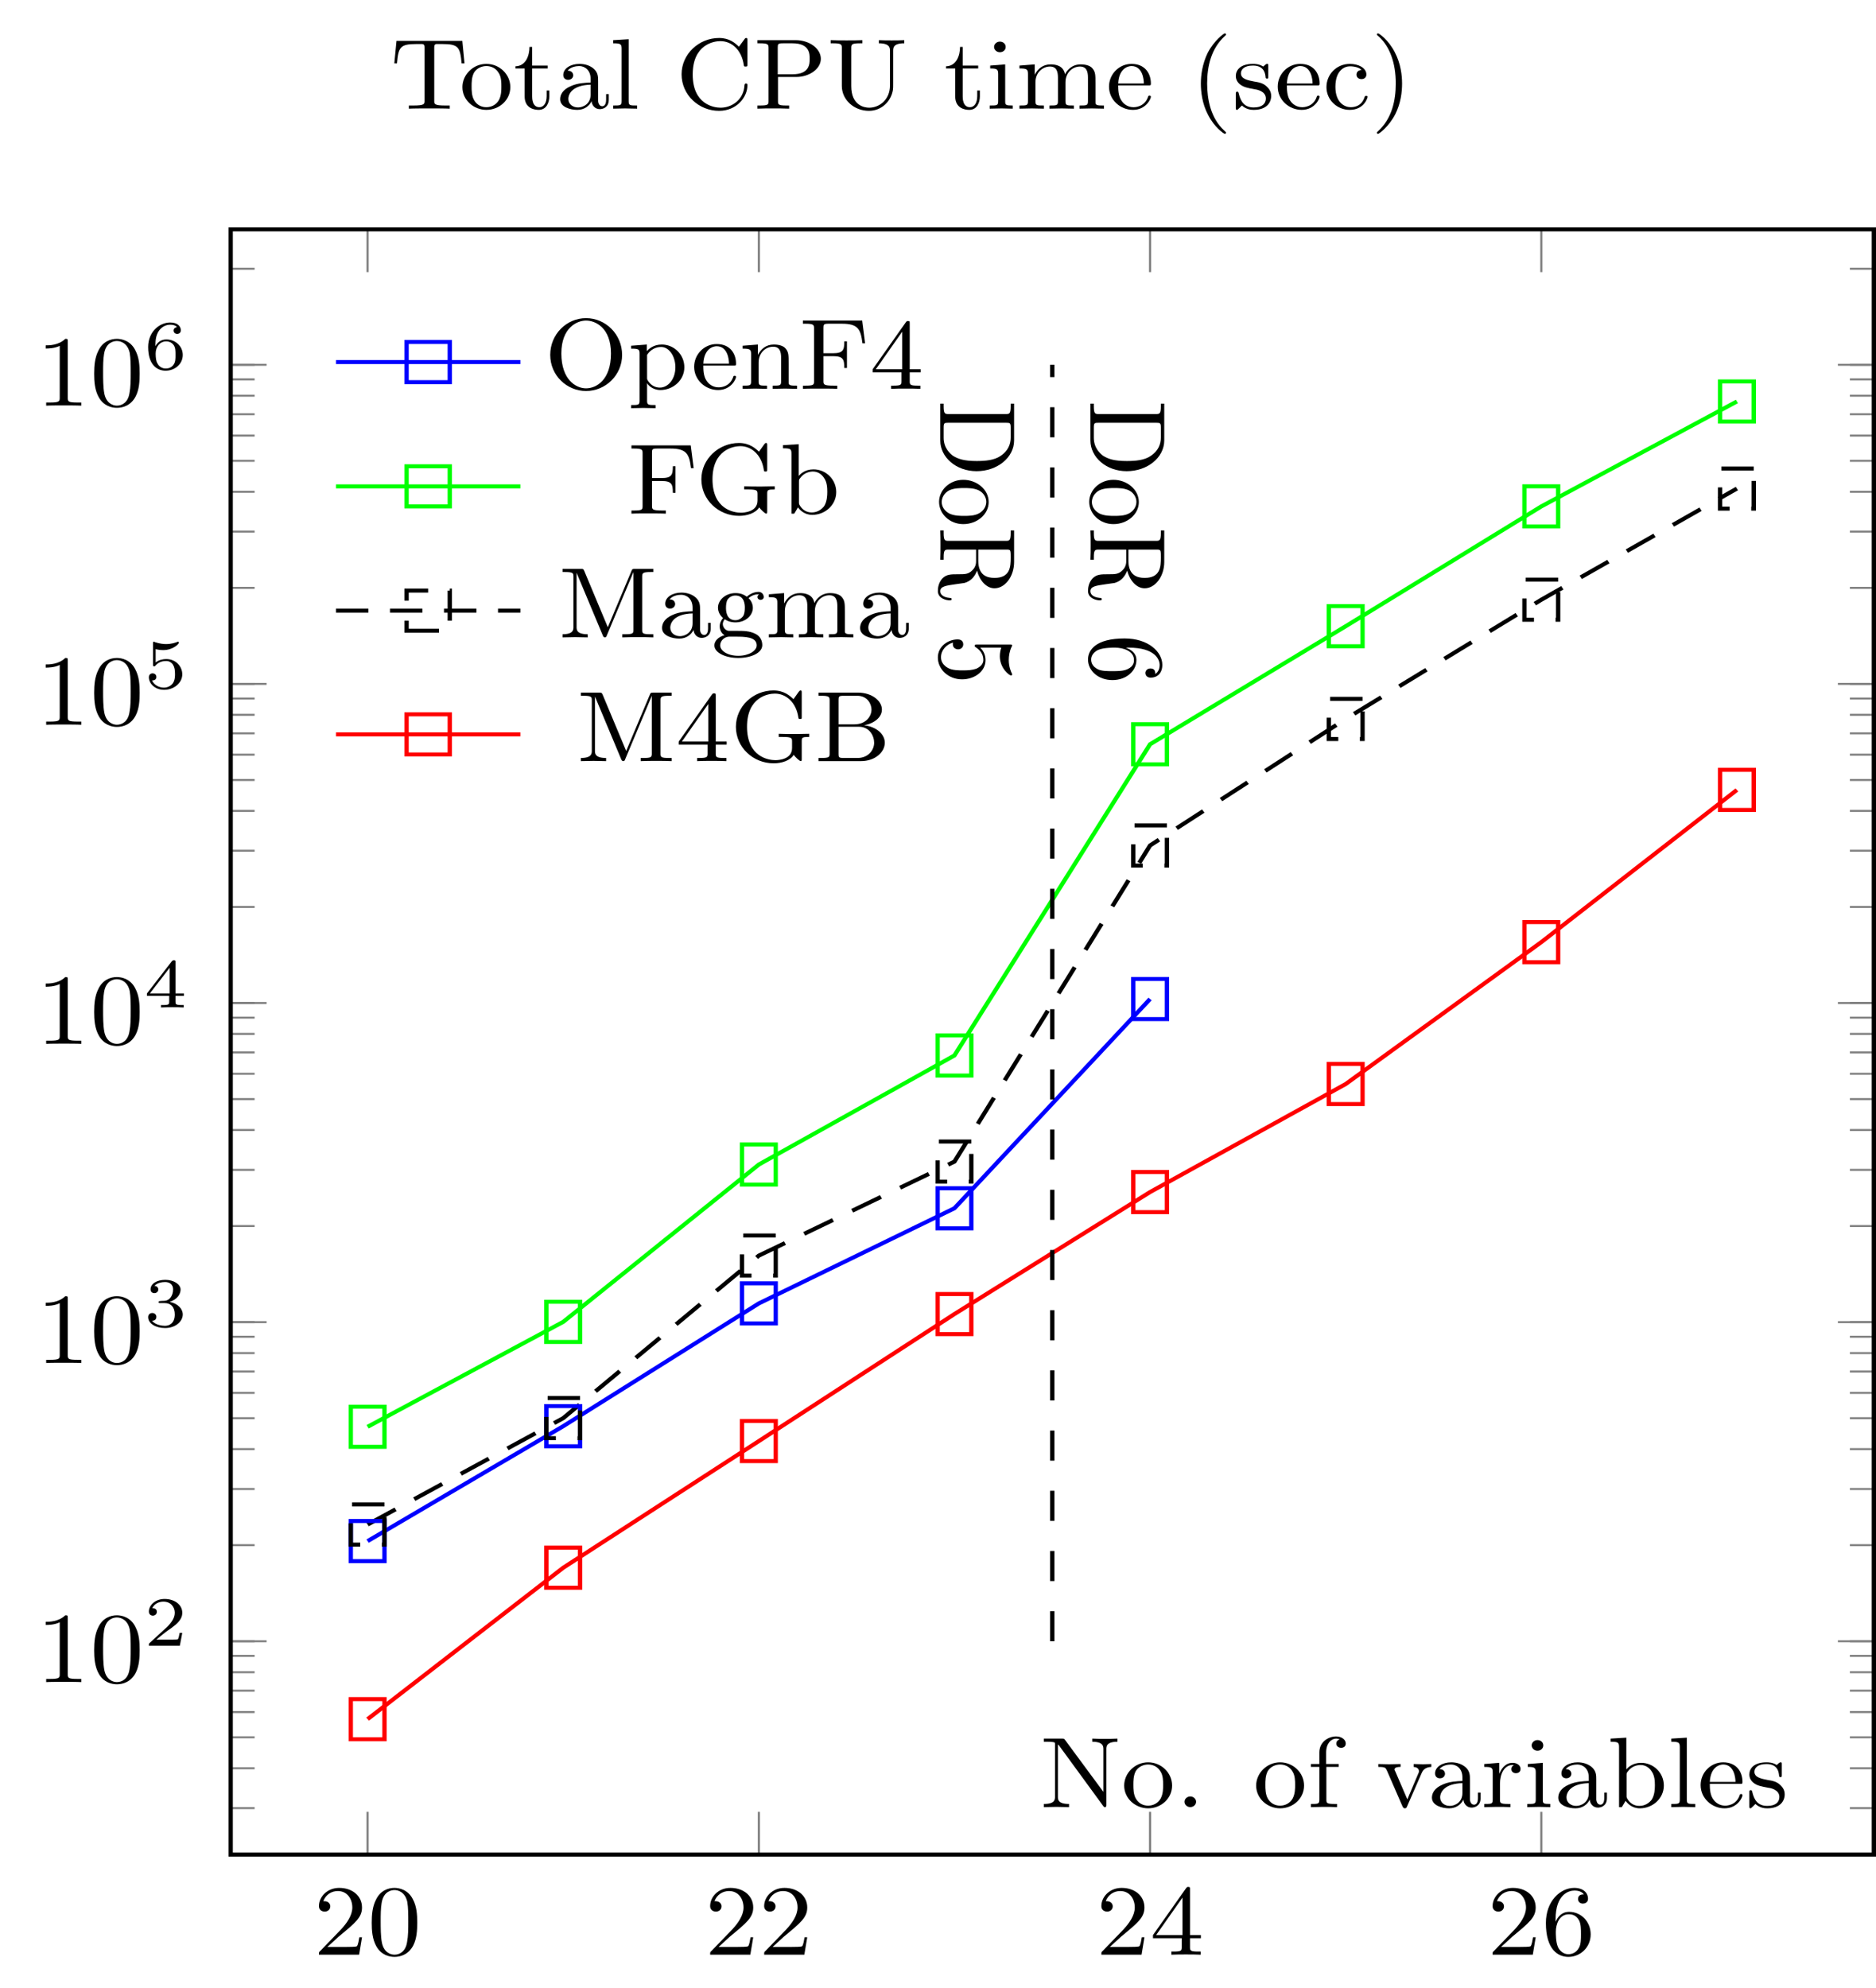 <?xml version="1.0" encoding="UTF-8"?>
<svg xmlns="http://www.w3.org/2000/svg" xmlns:xlink="http://www.w3.org/1999/xlink" width="121.105pt" height="128.332pt" viewBox="0 0 121.105 128.332" version="1.1">
<defs>
<g>
<symbol overflow="visible" id="glyph0-0">
<path style="stroke:none;" d=""/>
</symbol>
<symbol overflow="visible" id="glyph0-1">
<path style="stroke:none;" d="M 0.891 -0.5 L 1.625 -1.172 C 2.703 -2.062 3.125 -2.406 3.125 -3.047 C 3.125 -3.797 2.5 -4.312 1.656 -4.312 C 0.859 -4.312 0.344 -3.719 0.344 -3.141 C 0.344 -2.781 0.703 -2.781 0.719 -2.781 C 0.844 -2.781 1.078 -2.859 1.078 -3.125 C 1.078 -3.281 0.953 -3.453 0.703 -3.453 C 0.656 -3.453 0.641 -3.453 0.625 -3.453 C 0.781 -3.875 1.156 -4.109 1.562 -4.109 C 2.188 -4.109 2.5 -3.578 2.5 -3.047 C 2.5 -2.531 2.141 -2.031 1.766 -1.625 L 0.422 -0.234 C 0.344 -0.172 0.344 -0.156 0.344 0 L 2.938 0 L 3.125 -1.125 L 2.953 -1.125 C 2.922 -0.938 2.875 -0.641 2.797 -0.547 C 2.75 -0.5 2.297 -0.5 2.141 -0.5 Z M 0.891 -0.5 "/>
</symbol>
<symbol overflow="visible" id="glyph0-2">
<path style="stroke:none;" d="M 3.203 -2.062 C 3.203 -2.594 3.172 -3.109 2.922 -3.578 C 2.609 -4.203 2.031 -4.312 1.734 -4.312 C 1.328 -4.312 0.812 -4.141 0.531 -3.531 C 0.312 -3.094 0.266 -2.594 0.266 -2.062 C 0.266 -1.578 0.297 -1 0.578 -0.516 C 0.891 0.016 1.391 0.141 1.734 0.141 C 2.109 0.141 2.641 0 2.953 -0.609 C 3.172 -1.047 3.203 -1.562 3.203 -2.062 Z M 1.734 0 C 1.469 0 1.047 -0.156 0.922 -0.781 C 0.844 -1.172 0.844 -1.766 0.844 -2.141 C 0.844 -2.562 0.844 -2.984 0.906 -3.344 C 1.031 -4.109 1.562 -4.172 1.734 -4.172 C 1.969 -4.172 2.422 -4.047 2.562 -3.406 C 2.625 -3.047 2.625 -2.562 2.625 -2.141 C 2.625 -1.656 2.625 -1.219 2.547 -0.812 C 2.453 -0.188 2.047 0 1.734 0 Z M 1.734 0 "/>
</symbol>
<symbol overflow="visible" id="glyph0-3">
<path style="stroke:none;" d="M 2.047 -1.062 L 2.047 -0.5 C 2.047 -0.266 2.031 -0.203 1.516 -0.203 L 1.375 -0.203 L 1.375 0 C 1.656 -0.016 2.016 -0.016 2.312 -0.016 C 2.609 -0.016 2.969 -0.016 3.266 0 L 3.266 -0.203 L 3.109 -0.203 C 2.594 -0.203 2.578 -0.266 2.578 -0.5 L 2.578 -1.062 L 3.281 -1.062 L 3.281 -1.266 L 2.578 -1.266 L 2.578 -4.219 C 2.578 -4.344 2.578 -4.375 2.469 -4.375 C 2.406 -4.375 2.391 -4.375 2.328 -4.297 L 0.188 -1.266 L 0.188 -1.062 Z M 2.094 -1.266 L 0.391 -1.266 L 2.094 -3.688 Z M 2.094 -1.266 "/>
</symbol>
<symbol overflow="visible" id="glyph0-4">
<path style="stroke:none;" d="M 0.922 -2.125 L 0.922 -2.281 C 0.922 -3.906 1.781 -4.141 2.141 -4.141 C 2.312 -4.141 2.594 -4.109 2.75 -3.891 C 2.641 -3.891 2.375 -3.891 2.375 -3.594 C 2.375 -3.391 2.531 -3.297 2.688 -3.297 C 2.797 -3.297 3.016 -3.359 3.016 -3.609 C 3.016 -4 2.703 -4.312 2.125 -4.312 C 1.234 -4.312 0.297 -3.469 0.297 -2.047 C 0.297 -0.312 1.094 0.141 1.75 0.141 C 2.516 0.141 3.188 -0.469 3.188 -1.312 C 3.188 -2.141 2.562 -2.766 1.797 -2.766 C 1.312 -2.766 1.062 -2.438 0.922 -2.125 Z M 1.75 -0.031 C 1.312 -0.031 1.094 -0.422 1.062 -0.531 C 0.938 -0.828 0.938 -1.344 0.938 -1.469 C 0.938 -1.969 1.156 -2.609 1.781 -2.609 C 1.891 -2.609 2.219 -2.609 2.438 -2.219 C 2.562 -1.969 2.562 -1.641 2.562 -1.328 C 2.562 -1.016 2.562 -0.688 2.438 -0.453 C 2.234 -0.078 1.906 -0.031 1.75 -0.031 Z M 1.75 -0.031 "/>
</symbol>
<symbol overflow="visible" id="glyph0-5">
<path style="stroke:none;" d="M 2.047 -4.141 C 2.047 -4.297 2.047 -4.312 1.891 -4.312 C 1.453 -3.891 0.844 -3.891 0.625 -3.891 L 0.625 -3.688 C 0.766 -3.688 1.172 -3.688 1.531 -3.859 L 1.531 -0.516 C 1.531 -0.281 1.516 -0.203 0.891 -0.203 L 0.656 -0.203 L 0.656 0 C 0.906 -0.016 1.516 -0.016 1.797 -0.016 C 2.062 -0.016 2.672 -0.016 2.922 0 L 2.922 -0.203 L 2.703 -0.203 C 2.062 -0.203 2.047 -0.266 2.047 -0.516 Z M 2.047 -4.141 "/>
</symbol>
<symbol overflow="visible" id="glyph0-6">
<path style="stroke:none;" d="M 1.609 -4.328 C 1.547 -4.406 1.547 -4.422 1.422 -4.422 L 0.234 -4.422 L 0.234 -4.219 L 0.438 -4.219 C 0.531 -4.219 0.672 -4.219 0.781 -4.203 C 0.938 -4.188 0.953 -4.172 0.953 -4.062 L 0.953 -0.672 C 0.953 -0.5 0.953 -0.203 0.234 -0.203 L 0.234 0 C 0.469 0 0.812 -0.016 1.047 -0.016 C 1.281 -0.016 1.609 0 1.859 0 L 1.859 -0.203 C 1.141 -0.203 1.141 -0.5 1.141 -0.672 L 1.141 -4.047 C 1.172 -4.016 1.188 -4 1.219 -3.969 L 4.062 -0.078 C 4.125 0 4.125 0 4.172 0 C 4.266 0 4.266 -0.047 4.266 -0.172 L 4.266 -3.734 C 4.266 -3.906 4.266 -4.219 4.984 -4.219 L 4.984 -4.422 C 4.75 -4.406 4.406 -4.406 4.172 -4.406 C 3.938 -4.406 3.609 -4.406 3.359 -4.422 L 3.359 -4.219 C 4.078 -4.219 4.078 -3.906 4.078 -3.734 L 4.078 -0.984 Z M 1.609 -4.328 "/>
</symbol>
<symbol overflow="visible" id="glyph0-7">
<path style="stroke:none;" d="M 3.281 -1.391 C 3.281 -2.219 2.578 -2.891 1.734 -2.891 C 0.875 -2.891 0.188 -2.188 0.188 -1.391 C 0.188 -0.547 0.922 0.078 1.734 0.078 C 2.578 0.078 3.281 -0.562 3.281 -1.391 Z M 1.734 -0.094 C 1.438 -0.094 1.141 -0.219 0.953 -0.531 C 0.781 -0.812 0.781 -1.203 0.781 -1.438 C 0.781 -1.688 0.781 -2.031 0.938 -2.328 C 1.125 -2.625 1.453 -2.75 1.734 -2.75 C 2.047 -2.75 2.344 -2.609 2.516 -2.328 C 2.703 -2.062 2.703 -1.688 2.703 -1.438 C 2.703 -1.203 2.703 -0.859 2.547 -0.562 C 2.391 -0.281 2.094 -0.094 1.734 -0.094 Z M 1.734 -0.094 "/>
</symbol>
<symbol overflow="visible" id="glyph0-8">
<path style="stroke:none;" d="M 1.344 -0.344 C 1.344 -0.531 1.172 -0.688 0.969 -0.688 C 0.766 -0.688 0.594 -0.531 0.594 -0.344 C 0.594 -0.156 0.766 0 0.969 0 C 1.172 0 1.344 -0.156 1.344 -0.344 Z M 1.344 -0.344 "/>
</symbol>
<symbol overflow="visible" id="glyph0-9">
<path style="stroke:none;" d="M 1.219 -2.781 L 1.219 -3.531 C 1.219 -4.109 1.547 -4.422 1.859 -4.422 C 1.875 -4.422 1.984 -4.422 2.094 -4.375 C 2 -4.344 1.875 -4.266 1.875 -4.094 C 1.875 -3.953 2 -3.828 2.188 -3.828 C 2.391 -3.828 2.484 -3.953 2.484 -4.109 C 2.484 -4.344 2.234 -4.562 1.859 -4.562 C 1.375 -4.562 0.781 -4.219 0.781 -3.531 L 0.781 -2.781 L 0.234 -2.781 L 0.234 -2.594 L 0.781 -2.594 L 0.781 -0.484 C 0.781 -0.203 0.703 -0.203 0.234 -0.203 L 0.234 0 C 0.516 0 0.844 -0.016 1.031 -0.016 C 1.312 -0.016 1.641 -0.016 1.922 0 L 1.922 -0.203 L 1.766 -0.203 C 1.25 -0.203 1.234 -0.266 1.234 -0.5 L 1.234 -2.594 L 2.031 -2.594 L 2.031 -2.781 Z M 1.219 -2.781 "/>
</symbol>
<symbol overflow="visible" id="glyph0-10">
<path style="stroke:none;" d="M 2.906 -2.156 C 2.969 -2.297 3.078 -2.578 3.547 -2.594 L 3.547 -2.781 C 3.375 -2.781 3.172 -2.766 3.016 -2.766 C 2.844 -2.766 2.531 -2.781 2.406 -2.781 L 2.406 -2.594 C 2.672 -2.578 2.75 -2.438 2.75 -2.312 C 2.75 -2.25 2.734 -2.219 2.703 -2.156 L 2 -0.5 L 1.219 -2.312 C 1.172 -2.391 1.172 -2.406 1.172 -2.422 C 1.172 -2.594 1.438 -2.594 1.562 -2.594 L 1.562 -2.781 C 1.359 -2.781 0.969 -2.766 0.812 -2.766 C 0.625 -2.766 0.344 -2.781 0.125 -2.781 L 0.125 -2.594 C 0.578 -2.594 0.594 -2.547 0.688 -2.344 L 1.688 -0.047 C 1.734 0.031 1.75 0.078 1.844 0.078 C 1.938 0.078 1.953 0.016 1.984 -0.047 Z M 2.906 -2.156 "/>
</symbol>
<symbol overflow="visible" id="glyph0-11">
<path style="stroke:none;" d="M 2.328 -0.484 C 2.344 -0.234 2.531 0.031 2.859 0.031 C 3.016 0.031 3.438 -0.047 3.438 -0.578 L 3.438 -0.938 L 3.266 -0.938 L 3.266 -0.578 C 3.266 -0.203 3.094 -0.156 3.016 -0.156 C 2.781 -0.156 2.75 -0.453 2.75 -0.484 L 2.75 -1.781 C 2.75 -2.047 2.75 -2.297 2.5 -2.547 C 2.234 -2.797 1.875 -2.891 1.547 -2.891 C 0.969 -2.891 0.5 -2.594 0.5 -2.172 C 0.5 -1.969 0.641 -1.859 0.812 -1.859 C 1.016 -1.859 1.141 -2 1.141 -2.156 C 1.141 -2.234 1.094 -2.453 0.781 -2.453 C 0.969 -2.688 1.312 -2.75 1.531 -2.75 C 1.875 -2.75 2.266 -2.5 2.266 -1.922 L 2.266 -1.688 C 1.922 -1.672 1.422 -1.656 0.984 -1.453 C 0.469 -1.234 0.297 -0.906 0.297 -0.609 C 0.297 -0.094 0.969 0.078 1.406 0.078 C 1.875 0.078 2.188 -0.188 2.328 -0.484 Z M 2.266 -1.547 L 2.266 -0.906 C 2.266 -0.297 1.766 -0.078 1.453 -0.078 C 1.109 -0.078 0.828 -0.297 0.828 -0.625 C 0.828 -0.984 1.125 -1.516 2.266 -1.547 Z M 2.266 -1.547 "/>
</symbol>
<symbol overflow="visible" id="glyph0-12">
<path style="stroke:none;" d="M 1.156 -2.141 L 1.156 -2.859 L 0.188 -2.781 L 0.188 -2.594 C 0.688 -2.594 0.734 -2.547 0.734 -2.219 L 0.734 -0.484 C 0.734 -0.203 0.656 -0.203 0.188 -0.203 L 0.188 0 C 0.469 0 0.797 -0.016 0.984 -0.016 C 1.266 -0.016 1.594 -0.016 1.875 0 L 1.875 -0.203 L 1.734 -0.203 C 1.219 -0.203 1.203 -0.266 1.203 -0.5 L 1.203 -1.5 C 1.203 -2.141 1.484 -2.719 2.016 -2.719 C 2.062 -2.719 2.078 -2.719 2.094 -2.703 C 2.078 -2.703 1.938 -2.625 1.938 -2.453 C 1.938 -2.281 2.078 -2.188 2.234 -2.188 C 2.359 -2.188 2.531 -2.25 2.531 -2.469 C 2.531 -2.672 2.328 -2.859 2.016 -2.859 C 1.516 -2.859 1.266 -2.422 1.156 -2.141 Z M 1.156 -2.141 "/>
</symbol>
<symbol overflow="visible" id="glyph0-13">
<path style="stroke:none;" d="M 1.234 -2.859 L 0.266 -2.781 L 0.266 -2.594 C 0.703 -2.594 0.781 -2.547 0.781 -2.234 L 0.781 -0.484 C 0.781 -0.203 0.703 -0.203 0.234 -0.203 L 0.234 0 C 0.453 0 0.828 -0.016 1 -0.016 C 1.234 -0.016 1.484 0 1.719 0 L 1.719 -0.203 C 1.266 -0.203 1.234 -0.234 1.234 -0.484 Z M 1.266 -3.984 C 1.266 -4.188 1.094 -4.328 0.891 -4.328 C 0.672 -4.328 0.516 -4.156 0.516 -3.984 C 0.516 -3.812 0.672 -3.641 0.891 -3.641 C 1.094 -3.641 1.266 -3.781 1.266 -3.984 Z M 1.266 -3.984 "/>
</symbol>
<symbol overflow="visible" id="glyph0-14">
<path style="stroke:none;" d="M 1.203 -2.438 L 1.203 -4.484 L 0.188 -4.422 L 0.188 -4.219 C 0.688 -4.219 0.734 -4.172 0.734 -3.859 L 0.734 0 L 0.906 0 C 0.922 0 0.969 -0.094 1.156 -0.406 C 1.266 -0.25 1.562 0.078 2.078 0.078 C 2.906 0.078 3.625 -0.562 3.625 -1.391 C 3.625 -2.219 2.953 -2.859 2.156 -2.859 C 1.609 -2.859 1.312 -2.562 1.203 -2.438 Z M 1.219 -0.734 L 1.219 -2.062 C 1.219 -2.188 1.219 -2.203 1.297 -2.297 C 1.562 -2.672 1.953 -2.719 2.125 -2.719 C 2.438 -2.719 2.688 -2.547 2.844 -2.297 C 3.031 -2.031 3.047 -1.672 3.047 -1.406 C 3.047 -1.172 3.031 -0.781 2.844 -0.484 C 2.688 -0.281 2.422 -0.078 2.047 -0.078 C 1.734 -0.078 1.484 -0.219 1.312 -0.469 C 1.219 -0.609 1.219 -0.625 1.219 -0.734 Z M 1.219 -0.734 "/>
</symbol>
<symbol overflow="visible" id="glyph0-15">
<path style="stroke:none;" d="M 1.234 -4.484 L 0.234 -4.422 L 0.234 -4.219 C 0.719 -4.219 0.781 -4.172 0.781 -3.859 L 0.781 -0.484 C 0.781 -0.203 0.703 -0.203 0.234 -0.203 L 0.234 0 C 0.453 0 0.828 -0.016 1 -0.016 C 1.172 -0.016 1.516 0 1.781 0 L 1.781 -0.203 C 1.312 -0.203 1.234 -0.203 1.234 -0.484 Z M 1.234 -4.484 "/>
</symbol>
<symbol overflow="visible" id="glyph0-16">
<path style="stroke:none;" d="M 0.781 -1.625 C 0.828 -2.594 1.406 -2.75 1.641 -2.75 C 2.359 -2.75 2.438 -1.875 2.438 -1.625 Z M 0.781 -1.5 L 2.719 -1.5 C 2.875 -1.5 2.891 -1.5 2.891 -1.625 C 2.891 -2.266 2.516 -2.891 1.641 -2.891 C 0.844 -2.891 0.188 -2.234 0.188 -1.422 C 0.188 -0.562 0.922 0.078 1.734 0.078 C 2.578 0.078 2.891 -0.641 2.891 -0.766 C 2.891 -0.828 2.844 -0.844 2.797 -0.844 C 2.734 -0.844 2.719 -0.812 2.703 -0.75 C 2.469 -0.094 1.844 -0.094 1.766 -0.094 C 1.422 -0.094 1.141 -0.281 0.984 -0.531 C 0.781 -0.828 0.781 -1.266 0.781 -1.5 Z M 0.781 -1.5 "/>
</symbol>
<symbol overflow="visible" id="glyph0-17">
<path style="stroke:none;" d="M 1.453 -1.25 C 1.609 -1.234 2.172 -1.125 2.172 -0.656 C 2.172 -0.328 1.938 -0.078 1.391 -0.078 C 0.797 -0.078 0.547 -0.438 0.422 -0.984 C 0.391 -1.078 0.391 -1.094 0.328 -1.094 C 0.234 -1.094 0.234 -1.047 0.234 -0.938 L 0.234 -0.078 C 0.234 0.031 0.234 0.078 0.312 0.078 C 0.344 0.078 0.344 0.062 0.484 -0.062 C 0.5 -0.078 0.5 -0.078 0.625 -0.203 C 0.922 0.062 1.234 0.078 1.391 0.078 C 2.188 0.078 2.516 -0.359 2.516 -0.828 C 2.516 -1.172 2.297 -1.359 2.219 -1.438 C 1.984 -1.656 1.719 -1.703 1.422 -1.75 C 1.031 -1.828 0.562 -1.906 0.562 -2.281 C 0.562 -2.516 0.75 -2.781 1.344 -2.781 C 2.109 -2.781 2.141 -2.188 2.156 -2 C 2.172 -1.938 2.234 -1.938 2.25 -1.938 C 2.328 -1.938 2.328 -1.969 2.328 -2.094 L 2.328 -2.75 C 2.328 -2.859 2.328 -2.891 2.266 -2.891 C 2.219 -2.891 2.203 -2.891 2.125 -2.828 C 2.094 -2.797 2.031 -2.734 2 -2.719 C 1.734 -2.891 1.453 -2.891 1.344 -2.891 C 0.5 -2.891 0.234 -2.469 0.234 -2.109 C 0.234 -1.875 0.344 -1.688 0.531 -1.547 C 0.75 -1.391 0.953 -1.344 1.453 -1.25 Z M 1.453 -1.25 "/>
</symbol>
<symbol overflow="visible" id="glyph0-18">
<path style="stroke:none;" d="M 4.641 -4.375 L 0.391 -4.375 L 0.25 -2.922 L 0.422 -2.922 C 0.516 -3.969 0.625 -4.172 1.672 -4.172 C 1.812 -4.172 1.984 -4.172 2.062 -4.172 C 2.203 -4.141 2.203 -4.062 2.203 -3.922 L 2.203 -0.516 C 2.203 -0.297 2.203 -0.203 1.469 -0.203 L 1.188 -0.203 L 1.188 0 C 1.484 -0.016 2.188 -0.016 2.516 -0.016 C 2.828 -0.016 3.547 -0.016 3.828 0 L 3.828 -0.203 L 3.547 -0.203 C 2.828 -0.203 2.828 -0.297 2.828 -0.516 L 2.828 -3.922 C 2.828 -4.047 2.828 -4.141 2.953 -4.172 C 3.031 -4.172 3.219 -4.172 3.344 -4.172 C 4.391 -4.172 4.5 -3.969 4.594 -2.922 L 4.781 -2.922 Z M 4.641 -4.375 "/>
</symbol>
<symbol overflow="visible" id="glyph0-19">
<path style="stroke:none;" d="M 1.203 -2.594 L 2.203 -2.594 L 2.203 -2.781 L 1.203 -2.781 L 1.203 -3.984 L 1.031 -3.984 C 1.031 -3.453 0.812 -2.75 0.125 -2.734 L 0.125 -2.594 L 0.719 -2.594 L 0.719 -0.797 C 0.719 0 1.375 0.078 1.625 0.078 C 2.125 0.078 2.312 -0.391 2.312 -0.797 L 2.312 -1.172 L 2.141 -1.172 L 2.141 -0.812 C 2.141 -0.344 1.938 -0.094 1.672 -0.094 C 1.203 -0.094 1.203 -0.672 1.203 -0.797 Z M 1.203 -2.594 "/>
</symbol>
<symbol overflow="visible" id="glyph0-20">
<path style="stroke:none;" d="M 0.391 -2.219 C 0.391 -0.875 1.516 0.141 2.812 0.141 C 3.953 0.141 4.641 -0.75 4.641 -1.5 C 4.641 -1.578 4.641 -1.625 4.547 -1.625 C 4.469 -1.625 4.469 -1.578 4.453 -1.516 C 4.406 -0.594 3.656 -0.062 2.906 -0.062 C 2.469 -0.062 1.109 -0.281 1.109 -2.203 C 1.109 -4.141 2.469 -4.359 2.891 -4.359 C 3.656 -4.359 4.266 -3.766 4.406 -2.828 C 4.422 -2.734 4.422 -2.719 4.516 -2.719 C 4.641 -2.719 4.641 -2.734 4.641 -2.875 L 4.641 -4.406 C 4.641 -4.516 4.641 -4.562 4.562 -4.562 C 4.531 -4.562 4.5 -4.562 4.453 -4.484 L 4.094 -4 C 3.844 -4.234 3.484 -4.562 2.812 -4.562 C 1.516 -4.562 0.391 -3.531 0.391 -2.219 Z M 0.391 -2.219 "/>
</symbol>
<symbol overflow="visible" id="glyph0-21">
<path style="stroke:none;" d="M 1.578 -2.047 L 2.766 -2.047 C 3.594 -2.047 4.344 -2.562 4.344 -3.219 C 4.344 -3.844 3.656 -4.422 2.703 -4.422 L 0.25 -4.422 L 0.25 -4.219 L 0.406 -4.219 C 0.953 -4.219 0.969 -4.141 0.969 -3.906 L 0.969 -0.5 C 0.969 -0.266 0.953 -0.203 0.406 -0.203 L 0.25 -0.203 L 0.25 0 C 0.484 -0.016 1 -0.016 1.266 -0.016 C 1.531 -0.016 2.062 -0.016 2.297 0 L 2.297 -0.203 L 2.125 -0.203 C 1.594 -0.203 1.578 -0.266 1.578 -0.5 Z M 1.562 -2.219 L 1.562 -3.953 C 1.562 -4.172 1.578 -4.219 1.906 -4.219 L 2.516 -4.219 C 3.625 -4.219 3.625 -3.531 3.625 -3.219 C 3.625 -2.906 3.625 -2.219 2.516 -2.219 Z M 1.562 -2.219 "/>
</symbol>
<symbol overflow="visible" id="glyph0-22">
<path style="stroke:none;" d="M 4.062 -1.5 C 4.062 -0.578 3.375 -0.062 2.719 -0.062 C 2.391 -0.062 1.562 -0.219 1.562 -1.453 L 1.562 -3.906 C 1.562 -4.141 1.578 -4.219 2.125 -4.219 L 2.281 -4.219 L 2.281 -4.422 C 2.047 -4.406 1.531 -4.406 1.266 -4.406 C 1 -4.406 0.469 -4.406 0.234 -4.422 L 0.234 -4.219 L 0.391 -4.219 C 0.938 -4.219 0.953 -4.141 0.953 -3.906 L 0.953 -1.469 C 0.953 -0.562 1.75 0.141 2.703 0.141 C 3.5 0.141 4.125 -0.453 4.25 -1.203 C 4.266 -1.328 4.266 -1.391 4.266 -1.641 L 4.266 -3.719 C 4.266 -3.922 4.266 -4.219 4.984 -4.219 L 4.984 -4.422 C 4.734 -4.406 4.406 -4.406 4.172 -4.406 C 3.922 -4.406 3.594 -4.406 3.344 -4.422 L 3.344 -4.219 C 4.062 -4.219 4.062 -3.906 4.062 -3.734 Z M 4.062 -1.5 "/>
</symbol>
<symbol overflow="visible" id="glyph0-23">
<path style="stroke:none;" d="M 0.766 -2.219 L 0.766 -0.484 C 0.766 -0.203 0.688 -0.203 0.219 -0.203 L 0.219 0 C 0.469 0 0.828 -0.016 1.016 -0.016 C 1.188 -0.016 1.547 0 1.797 0 L 1.797 -0.203 C 1.328 -0.203 1.25 -0.203 1.25 -0.484 L 1.25 -1.688 C 1.25 -2.359 1.734 -2.719 2.188 -2.719 C 2.625 -2.719 2.703 -2.375 2.703 -2 L 2.703 -0.484 C 2.703 -0.203 2.625 -0.203 2.156 -0.203 L 2.156 0 C 2.406 0 2.766 -0.016 2.953 -0.016 C 3.125 -0.016 3.484 0 3.734 0 L 3.734 -0.203 C 3.266 -0.203 3.188 -0.203 3.188 -0.484 L 3.188 -1.688 C 3.188 -2.359 3.672 -2.719 4.125 -2.719 C 4.562 -2.719 4.641 -2.375 4.641 -2 L 4.641 -0.484 C 4.641 -0.203 4.562 -0.203 4.094 -0.203 L 4.094 0 C 4.344 0 4.703 -0.016 4.891 -0.016 C 5.062 -0.016 5.422 0 5.672 0 L 5.672 -0.203 C 5.297 -0.203 5.125 -0.203 5.125 -0.391 L 5.125 -1.625 C 5.125 -2.188 5.125 -2.391 4.906 -2.625 C 4.812 -2.734 4.578 -2.859 4.172 -2.859 C 3.594 -2.859 3.281 -2.469 3.156 -2.219 C 3.062 -2.781 2.547 -2.859 2.234 -2.859 C 1.734 -2.859 1.406 -2.578 1.203 -2.188 L 1.203 -2.859 L 0.219 -2.781 L 0.219 -2.594 C 0.703 -2.594 0.766 -2.547 0.766 -2.219 Z M 0.766 -2.219 "/>
</symbol>
<symbol overflow="visible" id="glyph0-24">
<path style="stroke:none;" d="M 2.312 1.547 C 2.312 1.531 2.312 1.516 2.188 1.406 C 1.312 0.594 1.094 -0.625 1.094 -1.625 C 1.094 -2.75 1.359 -3.875 2.219 -4.672 C 2.312 -4.75 2.312 -4.766 2.312 -4.781 C 2.312 -4.828 2.281 -4.859 2.234 -4.859 C 2.172 -4.859 1.547 -4.406 1.125 -3.594 C 0.781 -2.875 0.688 -2.156 0.688 -1.625 C 0.688 -1.109 0.766 -0.328 1.156 0.406 C 1.562 1.203 2.172 1.625 2.234 1.625 C 2.281 1.625 2.312 1.594 2.312 1.547 Z M 2.312 1.547 "/>
</symbol>
<symbol overflow="visible" id="glyph0-25">
<path style="stroke:none;" d="M 0.812 -1.406 C 0.812 -2.469 1.391 -2.734 1.75 -2.734 C 1.812 -2.734 2.266 -2.734 2.5 -2.5 C 2.219 -2.484 2.172 -2.281 2.172 -2.203 C 2.172 -2.031 2.297 -1.906 2.5 -1.906 C 2.672 -1.906 2.812 -2.016 2.812 -2.203 C 2.812 -2.641 2.281 -2.891 1.75 -2.891 C 0.875 -2.891 0.234 -2.203 0.234 -1.391 C 0.234 -0.562 0.922 0.078 1.734 0.078 C 2.672 0.078 2.891 -0.703 2.891 -0.766 C 2.891 -0.828 2.828 -0.828 2.797 -0.828 C 2.734 -0.828 2.719 -0.812 2.703 -0.766 C 2.516 -0.172 2.062 -0.094 1.797 -0.094 C 1.422 -0.094 0.812 -0.375 0.812 -1.406 Z M 0.812 -1.406 "/>
</symbol>
<symbol overflow="visible" id="glyph0-26">
<path style="stroke:none;" d="M 2.016 -1.625 C 2.016 -2.125 1.938 -2.906 1.547 -3.641 C 1.141 -4.438 0.531 -4.859 0.469 -4.859 C 0.422 -4.859 0.391 -4.828 0.391 -4.781 C 0.391 -4.766 0.391 -4.75 0.531 -4.641 C 1.219 -4 1.609 -2.969 1.609 -1.625 C 1.609 -0.516 1.359 0.625 0.484 1.438 C 0.391 1.516 0.391 1.531 0.391 1.547 C 0.391 1.594 0.422 1.625 0.469 1.625 C 0.531 1.625 1.156 1.172 1.578 0.359 C 1.938 -0.359 2.016 -1.078 2.016 -1.625 Z M 2.016 -1.625 "/>
</symbol>
<symbol overflow="visible" id="glyph0-27">
<path style="stroke:none;" d="M 5.031 -2.188 C 5.031 -3.516 3.969 -4.562 2.703 -4.562 C 1.453 -4.562 0.391 -3.531 0.391 -2.188 C 0.391 -0.859 1.469 0.141 2.703 0.141 C 3.969 0.141 5.031 -0.891 5.031 -2.188 Z M 2.703 -0.031 C 2.047 -0.031 1.109 -0.594 1.109 -2.281 C 1.109 -3.953 2.125 -4.406 2.703 -4.406 C 3.312 -4.406 4.312 -3.938 4.312 -2.281 C 4.312 -0.562 3.359 -0.031 2.703 -0.031 Z M 2.703 -0.031 "/>
</symbol>
<symbol overflow="visible" id="glyph0-28">
<path style="stroke:none;" d="M 1.203 -2.438 L 1.203 -2.859 L 0.188 -2.781 L 0.188 -2.594 C 0.688 -2.594 0.734 -2.547 0.734 -2.266 L 0.734 0.766 C 0.734 1.047 0.656 1.047 0.188 1.047 L 0.188 1.25 C 0.438 1.25 0.797 1.234 0.969 1.234 C 1.156 1.234 1.516 1.25 1.766 1.25 L 1.766 1.047 C 1.297 1.047 1.219 1.047 1.219 0.766 L 1.219 -0.375 C 1.25 -0.281 1.547 0.078 2.078 0.078 C 2.906 0.078 3.625 -0.562 3.625 -1.391 C 3.625 -2.219 2.953 -2.859 2.172 -2.859 C 1.625 -2.859 1.344 -2.578 1.203 -2.438 Z M 1.219 -0.734 L 1.219 -2.188 C 1.422 -2.516 1.766 -2.703 2.125 -2.703 C 2.625 -2.703 3.047 -2.125 3.047 -1.391 C 3.047 -0.609 2.562 -0.078 2.047 -0.078 C 1.766 -0.078 1.5 -0.203 1.312 -0.469 C 1.219 -0.609 1.219 -0.609 1.219 -0.734 Z M 1.219 -0.734 "/>
</symbol>
<symbol overflow="visible" id="glyph0-29">
<path style="stroke:none;" d="M 0.766 -2.219 L 0.766 -0.484 C 0.766 -0.203 0.688 -0.203 0.219 -0.203 L 0.219 0 C 0.469 0 0.828 -0.016 1.016 -0.016 C 1.188 -0.016 1.547 0 1.797 0 L 1.797 -0.203 C 1.328 -0.203 1.25 -0.203 1.25 -0.484 L 1.25 -1.688 C 1.25 -2.359 1.734 -2.719 2.188 -2.719 C 2.625 -2.719 2.703 -2.375 2.703 -2 L 2.703 -0.484 C 2.703 -0.203 2.625 -0.203 2.156 -0.203 L 2.156 0 C 2.406 0 2.766 -0.016 2.953 -0.016 C 3.125 -0.016 3.484 0 3.734 0 L 3.734 -0.203 C 3.359 -0.203 3.188 -0.203 3.188 -0.391 L 3.188 -1.625 C 3.188 -2.188 3.188 -2.391 2.969 -2.625 C 2.875 -2.734 2.641 -2.859 2.234 -2.859 C 1.734 -2.859 1.406 -2.578 1.203 -2.188 L 1.203 -2.859 L 0.219 -2.781 L 0.219 -2.594 C 0.703 -2.594 0.766 -2.547 0.766 -2.219 Z M 0.766 -2.219 "/>
</symbol>
<symbol overflow="visible" id="glyph0-30">
<path style="stroke:none;" d="M 4.062 -4.406 L 0.234 -4.406 L 0.234 -4.203 L 0.391 -4.203 C 0.938 -4.203 0.953 -4.125 0.953 -3.891 L 0.953 -0.5 C 0.953 -0.266 0.938 -0.203 0.391 -0.203 L 0.234 -0.203 L 0.234 0 C 0.469 -0.016 1.016 -0.016 1.297 -0.016 C 1.578 -0.016 2.203 -0.016 2.453 0 L 2.453 -0.203 L 2.234 -0.203 C 1.562 -0.203 1.562 -0.281 1.562 -0.516 L 1.562 -2.109 L 2.172 -2.109 C 2.844 -2.109 2.906 -1.891 2.906 -1.344 L 3.078 -1.344 L 3.078 -3.062 L 2.906 -3.062 C 2.906 -2.516 2.844 -2.297 2.172 -2.297 L 1.562 -2.297 L 1.562 -3.938 C 1.562 -4.156 1.578 -4.203 1.906 -4.203 L 2.75 -4.203 C 3.797 -4.203 3.969 -3.844 4.078 -2.938 L 4.25 -2.938 Z M 4.062 -4.406 "/>
</symbol>
<symbol overflow="visible" id="glyph0-31">
<path style="stroke:none;" d="M 4.125 -0.406 C 4.219 -0.266 4.5 0 4.578 0 C 4.641 0 4.641 -0.062 4.641 -0.156 L 4.641 -1.281 C 4.641 -1.531 4.672 -1.562 5.125 -1.562 L 5.125 -1.766 C 4.859 -1.766 4.484 -1.75 4.266 -1.75 C 4 -1.75 3.406 -1.75 3.156 -1.766 L 3.156 -1.562 L 3.375 -1.562 C 4 -1.562 4.016 -1.5 4.016 -1.25 L 4.016 -0.844 C 4.016 -0.109 3.141 -0.062 2.938 -0.062 C 2.484 -0.062 1.109 -0.281 1.109 -2.219 C 1.109 -4.141 2.484 -4.359 2.906 -4.359 C 3.641 -4.359 4.281 -3.781 4.422 -2.828 C 4.438 -2.734 4.438 -2.719 4.531 -2.719 C 4.641 -2.719 4.641 -2.734 4.641 -2.875 L 4.641 -4.406 C 4.641 -4.516 4.641 -4.562 4.562 -4.562 C 4.531 -4.562 4.516 -4.562 4.453 -4.484 L 4.109 -4 C 3.875 -4.219 3.5 -4.562 2.812 -4.562 C 1.516 -4.562 0.391 -3.531 0.391 -2.219 C 0.391 -0.891 1.5 0.141 2.828 0.141 C 3.344 0.141 3.891 -0.031 4.125 -0.406 Z M 4.125 -0.406 "/>
</symbol>
<symbol overflow="visible" id="glyph0-32">
<path style="stroke:none;" d="M 1.672 -4.281 C 1.609 -4.422 1.594 -4.422 1.438 -4.422 L 0.266 -4.422 L 0.266 -4.219 L 0.422 -4.219 C 0.969 -4.219 0.969 -4.141 0.969 -3.906 L 0.969 -0.672 C 0.969 -0.5 0.969 -0.203 0.266 -0.203 L 0.266 0 C 0.5 0 0.844 -0.016 1.078 -0.016 C 1.297 -0.016 1.641 0 1.891 0 L 1.891 -0.203 C 1.172 -0.203 1.172 -0.5 1.172 -0.672 L 1.172 -4.172 L 2.859 -0.141 C 2.891 -0.062 2.922 0 3 0 C 3.078 0 3.094 -0.047 3.125 -0.125 L 4.844 -4.219 L 4.844 -0.5 C 4.844 -0.266 4.828 -0.203 4.297 -0.203 L 4.125 -0.203 L 4.125 0 C 4.391 -0.016 4.859 -0.016 5.125 -0.016 C 5.406 -0.016 5.875 -0.016 6.125 0 L 6.125 -0.203 L 5.953 -0.203 C 5.422 -0.203 5.406 -0.266 5.406 -0.5 L 5.406 -3.906 C 5.406 -4.141 5.422 -4.219 5.953 -4.219 L 6.125 -4.219 L 6.125 -4.422 L 4.953 -4.422 C 4.766 -4.422 4.766 -4.406 4.719 -4.297 L 3.188 -0.656 Z M 1.672 -4.281 "/>
</symbol>
<symbol overflow="visible" id="glyph0-33">
<path style="stroke:none;" d="M 1.547 -1.109 C 0.938 -1.109 0.938 -1.766 0.938 -1.906 C 0.938 -2.078 0.953 -2.297 1.047 -2.453 C 1.109 -2.531 1.266 -2.703 1.547 -2.703 C 2.156 -2.703 2.156 -2.062 2.156 -1.922 C 2.156 -1.734 2.141 -1.531 2.047 -1.375 C 1.984 -1.297 1.828 -1.109 1.547 -1.109 Z M 0.734 -0.859 C 0.734 -0.891 0.734 -1.031 0.859 -1.172 C 1.125 -0.984 1.422 -0.969 1.547 -0.969 C 2.188 -0.969 2.672 -1.406 2.672 -1.906 C 2.672 -2.141 2.562 -2.391 2.391 -2.531 C 2.641 -2.75 2.891 -2.781 3.016 -2.781 C 3.031 -2.781 3.062 -2.781 3.094 -2.781 C 3.016 -2.75 2.969 -2.688 2.969 -2.609 C 2.969 -2.5 3.062 -2.422 3.172 -2.422 C 3.25 -2.422 3.375 -2.469 3.375 -2.609 C 3.375 -2.719 3.297 -2.938 3.031 -2.938 C 2.891 -2.938 2.578 -2.891 2.281 -2.625 C 2 -2.844 1.703 -2.859 1.547 -2.859 C 0.906 -2.859 0.422 -2.406 0.422 -1.922 C 0.422 -1.625 0.578 -1.391 0.75 -1.25 C 0.656 -1.156 0.531 -0.938 0.531 -0.719 C 0.531 -0.516 0.625 -0.266 0.844 -0.141 C 0.422 -0.031 0.188 0.25 0.188 0.516 C 0.188 0.984 0.891 1.328 1.734 1.328 C 2.562 1.328 3.281 1 3.281 0.5 C 3.281 0.266 3.188 -0.062 2.828 -0.234 C 2.453 -0.422 2.062 -0.422 1.625 -0.422 C 1.453 -0.422 1.156 -0.422 1.109 -0.422 C 0.891 -0.453 0.734 -0.656 0.734 -0.859 Z M 1.734 1.188 C 1.031 1.188 0.562 0.859 0.562 0.516 C 0.562 0.219 0.828 -0.031 1.125 -0.047 L 1.547 -0.047 C 2.141 -0.047 2.922 -0.047 2.922 0.516 C 2.922 0.859 2.422 1.188 1.734 1.188 Z M 1.734 1.188 "/>
</symbol>
<symbol overflow="visible" id="glyph0-34">
<path style="stroke:none;" d="M 1.547 -2.375 L 1.547 -3.953 C 1.547 -4.172 1.562 -4.219 1.891 -4.219 L 2.75 -4.219 C 3.422 -4.219 3.672 -3.672 3.672 -3.328 C 3.672 -2.906 3.328 -2.375 2.562 -2.375 Z M 3.188 -2.312 C 3.875 -2.438 4.344 -2.844 4.344 -3.328 C 4.344 -3.891 3.703 -4.422 2.797 -4.422 L 0.25 -4.422 L 0.25 -4.219 L 0.422 -4.219 C 0.953 -4.219 0.969 -4.141 0.969 -3.906 L 0.969 -0.5 C 0.969 -0.266 0.953 -0.203 0.422 -0.203 L 0.25 -0.203 L 0.25 0 L 2.984 0 C 3.906 0 4.531 -0.578 4.531 -1.188 C 4.531 -1.75 3.969 -2.234 3.188 -2.312 Z M 2.766 -0.203 L 1.891 -0.203 C 1.562 -0.203 1.547 -0.25 1.547 -0.453 L 1.547 -2.219 L 2.859 -2.219 C 3.547 -2.219 3.844 -1.625 3.844 -1.188 C 3.844 -0.734 3.484 -0.203 2.766 -0.203 Z M 2.766 -0.203 "/>
</symbol>
<symbol overflow="visible" id="glyph1-0">
<path style="stroke:none;" d=""/>
</symbol>
<symbol overflow="visible" id="glyph1-1">
<path style="stroke:none;" d="M 2.469 -0.828 L 2.297 -0.828 C 2.281 -0.719 2.234 -0.453 2.172 -0.406 C 2.125 -0.391 1.75 -0.391 1.688 -0.391 L 0.797 -0.391 C 1.297 -0.812 1.469 -0.938 1.766 -1.141 C 2.125 -1.406 2.469 -1.688 2.469 -2.125 C 2.469 -2.672 1.938 -3.016 1.328 -3.016 C 0.719 -3.016 0.312 -2.609 0.312 -2.203 C 0.312 -1.969 0.516 -1.938 0.562 -1.938 C 0.688 -1.938 0.828 -2.016 0.828 -2.188 C 0.828 -2.266 0.797 -2.422 0.531 -2.422 C 0.688 -2.75 1.016 -2.844 1.25 -2.844 C 1.734 -2.844 1.984 -2.484 1.984 -2.125 C 1.984 -1.734 1.688 -1.422 1.531 -1.25 L 0.359 -0.172 C 0.312 -0.141 0.312 -0.125 0.312 0 L 2.312 0 Z M 2.469 -0.828 "/>
</symbol>
<symbol overflow="visible" id="glyph1-2">
<path style="stroke:none;" d="M 1.328 -1.516 C 1.719 -1.516 1.984 -1.266 1.984 -0.781 C 1.984 -0.219 1.641 -0.047 1.344 -0.047 C 1.156 -0.047 0.719 -0.109 0.516 -0.375 C 0.75 -0.375 0.797 -0.531 0.797 -0.625 C 0.797 -0.766 0.688 -0.875 0.531 -0.875 C 0.406 -0.875 0.266 -0.797 0.266 -0.609 C 0.266 -0.188 0.766 0.094 1.359 0.094 C 2.031 0.094 2.5 -0.328 2.5 -0.781 C 2.5 -1.141 2.188 -1.484 1.656 -1.594 C 2.172 -1.766 2.359 -2.109 2.359 -2.391 C 2.359 -2.734 1.906 -3.016 1.375 -3.016 C 0.828 -3.016 0.422 -2.766 0.422 -2.406 C 0.422 -2.25 0.516 -2.156 0.672 -2.156 C 0.812 -2.156 0.922 -2.266 0.922 -2.391 C 0.922 -2.531 0.812 -2.625 0.672 -2.625 C 0.844 -2.828 1.172 -2.875 1.359 -2.875 C 1.578 -2.875 1.875 -2.781 1.875 -2.391 C 1.875 -2.188 1.812 -1.984 1.688 -1.844 C 1.531 -1.672 1.391 -1.656 1.141 -1.656 C 1.031 -1.641 1.016 -1.641 0.984 -1.641 C 0.984 -1.641 0.938 -1.625 0.938 -1.578 C 0.938 -1.516 0.984 -1.516 1.062 -1.516 Z M 1.328 -1.516 "/>
</symbol>
<symbol overflow="visible" id="glyph1-3">
<path style="stroke:none;" d="M 2.578 -0.75 L 2.578 -0.906 L 2.031 -0.906 L 2.031 -2.922 C 2.031 -3.016 2.031 -3.047 1.938 -3.047 C 1.875 -3.047 1.859 -3.047 1.797 -2.984 L 0.188 -0.906 L 0.188 -0.75 L 1.625 -0.75 L 1.625 -0.375 C 1.625 -0.219 1.625 -0.156 1.234 -0.156 L 1.094 -0.156 L 1.094 0 C 1.344 -0.016 1.656 -0.016 1.828 -0.016 C 2.016 -0.016 2.328 -0.016 2.562 0 L 2.562 -0.156 L 2.438 -0.156 C 2.031 -0.156 2.031 -0.219 2.031 -0.375 L 2.031 -0.75 Z M 1.656 -2.562 L 1.656 -0.906 L 0.375 -0.906 Z M 1.656 -2.562 "/>
</symbol>
<symbol overflow="visible" id="glyph1-4">
<path style="stroke:none;" d="M 0.75 -2.531 C 1 -2.469 1.156 -2.469 1.234 -2.469 C 1.875 -2.469 2.25 -2.875 2.25 -2.938 C 2.25 -3 2.219 -3.016 2.188 -3.016 C 2.188 -3.016 2.172 -3.016 2.156 -3 C 2.031 -2.953 1.781 -2.859 1.422 -2.859 C 1.281 -2.859 1.031 -2.875 0.703 -2.984 C 0.656 -3.016 0.641 -3.016 0.641 -3.016 C 0.578 -3.016 0.578 -2.953 0.578 -2.891 L 0.578 -1.547 C 0.578 -1.469 0.578 -1.422 0.656 -1.422 C 0.703 -1.422 0.703 -1.422 0.75 -1.484 C 0.969 -1.734 1.266 -1.766 1.438 -1.766 C 1.719 -1.766 1.859 -1.547 1.875 -1.516 C 1.969 -1.359 2 -1.188 2 -0.922 C 2 -0.797 2 -0.531 1.859 -0.328 C 1.734 -0.156 1.516 -0.047 1.281 -0.047 C 0.969 -0.047 0.641 -0.219 0.516 -0.516 C 0.703 -0.5 0.797 -0.609 0.797 -0.734 C 0.797 -0.938 0.609 -0.969 0.547 -0.969 C 0.547 -0.969 0.312 -0.969 0.312 -0.719 C 0.312 -0.312 0.703 0.094 1.297 0.094 C 1.922 0.094 2.469 -0.344 2.469 -0.906 C 2.469 -1.422 2.047 -1.891 1.438 -1.891 C 1.219 -1.891 0.969 -1.844 0.75 -1.672 Z M 0.75 -2.531 "/>
</symbol>
<symbol overflow="visible" id="glyph1-5">
<path style="stroke:none;" d="M 0.734 -1.484 C 0.734 -1.859 0.766 -2.188 0.953 -2.469 C 1.109 -2.703 1.375 -2.875 1.688 -2.875 C 1.844 -2.875 2.031 -2.844 2.125 -2.719 C 2.016 -2.703 1.906 -2.625 1.906 -2.5 C 1.906 -2.391 1.984 -2.281 2.141 -2.281 C 2.281 -2.281 2.375 -2.375 2.375 -2.516 C 2.375 -2.766 2.172 -3.016 1.688 -3.016 C 0.984 -3.016 0.266 -2.406 0.266 -1.438 C 0.266 -0.266 0.859 0.094 1.391 0.094 C 1.984 0.094 2.5 -0.328 2.5 -0.922 C 2.5 -1.5 2.016 -1.922 1.438 -1.922 C 1.047 -1.922 0.844 -1.688 0.734 -1.484 Z M 1.391 -0.047 C 1.156 -0.047 0.953 -0.188 0.859 -0.391 C 0.781 -0.516 0.75 -0.75 0.75 -1.016 C 0.75 -1.453 1.031 -1.797 1.422 -1.797 C 1.641 -1.797 1.797 -1.719 1.922 -1.547 C 2.031 -1.375 2.031 -1.188 2.031 -0.922 C 2.031 -0.672 2.031 -0.469 1.906 -0.297 C 1.797 -0.141 1.641 -0.047 1.391 -0.047 Z M 1.391 -0.047 "/>
</symbol>
<symbol overflow="visible" id="glyph2-0">
<path style="stroke:none;" d=""/>
</symbol>
<symbol overflow="visible" id="glyph2-1">
<path style="stroke:none;" d="M 4.766 0.219 L 4.547 0.219 L 4.547 0.375 C 4.547 0.875 4.469 0.891 4.219 0.891 L 0.547 0.891 C 0.297 0.891 0.219 0.875 0.219 0.375 L 0.219 0.219 L 0 0.219 L 0 2.594 C 0 3.688 1.031 4.578 2.344 4.578 C 3.672 4.578 4.766 3.703 4.766 2.594 Z M 0.219 1.766 C 0.219 1.469 0.266 1.453 0.5 1.453 L 4.266 1.453 C 4.5 1.453 4.547 1.469 4.547 1.766 L 4.547 2.406 C 4.547 2.812 4.391 3.266 3.891 3.594 C 3.484 3.875 2.891 3.922 2.344 3.922 C 1.562 3.922 1.156 3.797 0.812 3.578 C 0.625 3.438 0.219 3.078 0.219 2.422 Z M 0.219 1.766 "/>
</symbol>
<symbol overflow="visible" id="glyph2-2">
<path style="stroke:none;" d="M 1.484 3.047 C 2.391 3.047 3.125 2.406 3.125 1.625 C 3.125 0.812 2.359 0.188 1.484 0.188 C 0.594 0.188 -0.078 0.859 -0.078 1.609 C -0.078 2.391 0.609 3.047 1.484 3.047 Z M 0.094 1.625 C 0.094 1.344 0.25 1.047 0.562 0.875 C 0.875 0.719 1.297 0.719 1.547 0.719 C 1.812 0.719 2.188 0.719 2.5 0.875 C 2.828 1.047 2.969 1.359 2.969 1.609 C 2.969 1.891 2.812 2.172 2.516 2.344 C 2.219 2.516 1.812 2.516 1.547 2.516 C 1.297 2.516 0.922 2.516 0.609 2.375 C 0.297 2.219 0.094 1.938 0.094 1.625 Z M 0.094 1.625 "/>
</symbol>
<symbol overflow="visible" id="glyph2-3">
<path style="stroke:none;" d="M 2.453 1.453 L 4.266 1.453 C 4.422 1.453 4.516 1.453 4.531 1.594 C 4.547 1.656 4.547 1.844 4.547 1.969 C 4.547 2.562 4.516 3.281 3.5 3.281 C 3.031 3.281 2.453 3.125 2.453 2.172 Z M 2.375 2.812 C 2.531 3.438 2.969 3.953 3.5 3.953 C 4.172 3.953 4.766 3.203 4.766 2.25 L 4.766 0.219 L 4.547 0.219 L 4.547 0.375 C 4.547 0.875 4.469 0.891 4.219 0.891 L 0.547 0.891 C 0.297 0.891 0.219 0.875 0.219 0.375 L 0.219 0.219 L 0 0.219 C 0.016 0.453 0.016 0.922 0.016 1.172 C 0.016 1.422 0.016 1.875 0 2.109 L 0.219 2.109 L 0.219 1.953 C 0.219 1.469 0.297 1.453 0.547 1.453 L 2.312 1.453 L 2.312 2.188 C 2.312 2.297 2.312 2.562 2.062 2.797 C 1.812 3.047 1.609 3.047 1.141 3.047 C 0.688 3.047 0.406 3.047 0.141 3.312 C -0.109 3.578 -0.156 3.922 -0.156 4.125 C -0.156 4.625 0.422 4.734 0.609 4.734 C 0.656 4.734 0.734 4.734 0.734 4.656 C 0.734 4.578 0.672 4.578 0.625 4.578 C 0.125 4.531 0 4.312 0 4.141 C 0 3.828 0.359 3.781 1 3.688 L 1.562 3.609 C 2 3.484 2.234 3.172 2.375 2.812 Z M 2.375 2.812 "/>
</symbol>
<symbol overflow="visible" id="glyph2-4">
<path style="stroke:none;" d="M 1.406 2.906 C 2.234 2.906 2.922 2.375 2.922 1.672 C 2.922 1.359 2.812 1.094 2.578 0.859 L 3.938 0.859 C 3.891 0.984 3.844 1.203 3.844 1.406 C 3.844 2.203 4.469 2.656 4.562 2.656 C 4.609 2.656 4.641 2.625 4.641 2.594 C 4.641 2.578 4.641 2.562 4.625 2.531 C 4.562 2.406 4.422 2.094 4.422 1.656 C 4.422 1.391 4.469 1.094 4.609 0.797 C 4.641 0.75 4.641 0.734 4.641 0.719 C 4.641 0.656 4.578 0.656 4.469 0.656 L 2.406 0.656 C 2.281 0.656 2.219 0.656 2.219 0.75 C 2.219 0.797 2.25 0.797 2.281 0.828 C 2.391 0.906 2.781 1.141 2.781 1.656 C 2.781 2 2.453 2.156 2.328 2.219 C 2.062 2.312 1.797 2.328 1.453 2.328 C 1.203 2.328 0.781 2.328 0.5 2.172 C 0.219 2.016 0.047 1.781 0.047 1.484 C 0.047 1.016 0.406 0.641 0.828 0.531 C 0.812 0.547 0.812 0.562 0.812 0.641 C 0.812 0.859 0.984 0.969 1.156 0.969 C 1.312 0.969 1.484 0.859 1.484 0.641 C 1.484 0.547 1.438 0.328 1.125 0.328 C 0.516 0.328 -0.156 0.766 -0.156 1.5 C -0.156 2.25 0.516 2.906 1.406 2.906 Z M 1.406 2.906 "/>
</symbol>
<symbol overflow="visible" id="glyph2-5">
<path style="stroke:none;" d="M 2.281 0.859 L 2.453 0.859 C 4.219 0.859 4.469 1.656 4.469 1.984 C 4.469 2.141 4.422 2.406 4.188 2.562 C 4.188 2.453 4.188 2.203 3.875 2.203 C 3.656 2.203 3.547 2.359 3.547 2.5 C 3.547 2.594 3.609 2.797 3.891 2.797 C 4.312 2.797 4.641 2.516 4.641 1.969 C 4.641 1.141 3.75 0.266 2.203 0.266 C 0.344 0.266 -0.156 1.016 -0.156 1.625 C -0.156 2.344 0.5 2.953 1.422 2.953 C 2.312 2.953 2.969 2.375 2.969 1.656 C 2.969 1.219 2.625 0.984 2.281 0.859 Z M 0.047 1.625 C 0.047 1.219 0.453 1.016 0.562 0.984 C 0.891 0.859 1.453 0.859 1.578 0.859 C 2.125 0.859 2.812 1.078 2.812 1.656 C 2.812 1.766 2.812 2.062 2.391 2.25 C 2.125 2.375 1.766 2.375 1.422 2.375 C 1.094 2.375 0.75 2.375 0.5 2.266 C 0.078 2.062 0.047 1.766 0.047 1.625 Z M 0.047 1.625 "/>
</symbol>
</g>
<clipPath id="clip1">
  <path d="M 14 17 L 121.105 17 L 121.105 117 L 14 117 Z M 14 17 "/>
</clipPath>
<clipPath id="clip2">
  <path d="M 14 23 L 121.105 23 L 121.105 107 L 14 107 Z M 14 23 "/>
</clipPath>
<clipPath id="clip3">
  <path d="M 14 14 L 121.105 14 L 121.105 120 L 14 120 Z M 14 14 "/>
</clipPath>
</defs>
<g id="surface1">
<path style="fill:none;stroke-width:0.199;stroke-linecap:butt;stroke-linejoin:miter;stroke:rgb(50%,50%,50%);stroke-opacity:1;stroke-miterlimit:10;" d="M -0 42.194 L -0 46.437 M 36.082 42.194 L 36.082 46.437 M 72.159 42.194 L 72.159 46.437 M 108.242 42.194 L 108.242 46.437 M -0 203.588 L -0 199.34 M 36.082 203.588 L 36.082 199.34 M 72.159 203.588 L 72.159 199.34 M 108.242 203.588 L 108.242 199.34 " transform="matrix(0.7,0,0,-0.65,23.731,147.137)"/>
<g clip-path="url(#clip1)" clip-rule="nonzero">
<path style="fill:none;stroke-width:0.199;stroke-linecap:butt;stroke-linejoin:miter;stroke:rgb(50%,50%,50%);stroke-opacity:1;stroke-miterlimit:10;" d="M -12.629 46.81 L -10.419 46.81 M -12.629 50.77 L -10.419 50.77 M -12.629 53.841 L -10.419 53.841 M -12.629 56.347 L -10.419 56.347 M -12.629 58.468 L -10.419 58.468 M -12.629 60.307 L -10.419 60.307 M -12.629 61.93 L -10.419 61.93 M -12.629 63.378 L -10.419 63.378 M -12.629 72.921 L -10.419 72.921 M -12.629 78.498 L -10.419 78.498 M -12.629 82.459 L -10.419 82.459 M -12.629 85.53 L -10.419 85.53 M -12.629 88.042 L -10.419 88.042 M -12.629 90.163 L -10.419 90.163 M -12.629 91.996 L -10.419 91.996 M -12.629 93.618 L -10.419 93.618 M -12.629 95.067 L -10.419 95.067 M -12.629 104.61 L -10.419 104.61 M -12.629 110.187 L -10.419 110.187 M -12.629 114.147 L -10.419 114.147 M -12.629 117.218 L -10.419 117.218 M -12.629 119.73 L -10.419 119.73 M -12.629 121.852 L -10.419 121.852 M -12.629 123.691 L -10.419 123.691 M -12.629 125.307 L -10.419 125.307 M -12.629 126.761 L -10.419 126.761 M -12.629 136.299 L -10.419 136.299 M -12.629 141.882 L -10.419 141.882 M -12.629 145.836 L -10.419 145.836 M -12.629 148.907 L -10.419 148.907 M -12.629 151.419 L -10.419 151.419 M -12.629 153.54 L -10.419 153.54 M -12.629 155.379 L -10.419 155.379 M -12.629 156.996 L -10.419 156.996 M -12.629 158.45 L -10.419 158.45 M -12.629 167.987 L -10.419 167.987 M -12.629 173.57 L -10.419 173.57 M -12.629 177.525 L -10.419 177.525 M -12.629 180.602 L -10.419 180.602 M -12.629 183.108 L -10.419 183.108 M -12.629 185.229 L -10.419 185.229 M -12.629 187.068 L -10.419 187.068 M -12.629 188.691 L -10.419 188.691 M -12.629 190.139 L -10.419 190.139 M -12.629 199.676 L -10.419 199.676 M 138.911 46.81 L 136.696 46.81 M 138.911 50.77 L 136.696 50.77 M 138.911 53.841 L 136.696 53.841 M 138.911 56.347 L 136.696 56.347 M 138.911 58.468 L 136.696 58.468 M 138.911 60.307 L 136.696 60.307 M 138.911 61.93 L 136.696 61.93 M 138.911 63.378 L 136.696 63.378 M 138.911 72.921 L 136.696 72.921 M 138.911 78.498 L 136.696 78.498 M 138.911 82.459 L 136.696 82.459 M 138.911 85.53 L 136.696 85.53 M 138.911 88.042 L 136.696 88.042 M 138.911 90.163 L 136.696 90.163 M 138.911 91.996 L 136.696 91.996 M 138.911 93.618 L 136.696 93.618 M 138.911 95.067 L 136.696 95.067 M 138.911 104.61 L 136.696 104.61 M 138.911 110.187 L 136.696 110.187 M 138.911 114.147 L 136.696 114.147 M 138.911 117.218 L 136.696 117.218 M 138.911 119.73 L 136.696 119.73 M 138.911 121.852 L 136.696 121.852 M 138.911 123.691 L 136.696 123.691 M 138.911 125.307 L 136.696 125.307 M 138.911 126.761 L 136.696 126.761 M 138.911 136.299 L 136.696 136.299 M 138.911 141.882 L 136.696 141.882 M 138.911 145.836 L 136.696 145.836 M 138.911 148.907 L 136.696 148.907 M 138.911 151.419 L 136.696 151.419 M 138.911 153.54 L 136.696 153.54 M 138.911 155.379 L 136.696 155.379 M 138.911 156.996 L 136.696 156.996 M 138.911 158.45 L 136.696 158.45 M 138.911 167.987 L 136.696 167.987 M 138.911 173.57 L 136.696 173.57 M 138.911 177.525 L 136.696 177.525 M 138.911 180.602 L 136.696 180.602 M 138.911 183.108 L 136.696 183.108 M 138.911 185.229 L 136.696 185.229 M 138.911 187.068 L 136.696 187.068 M 138.911 188.691 L 136.696 188.691 M 138.911 190.139 L 136.696 190.139 M 138.911 199.676 L 136.696 199.676 " transform="matrix(0.7,0,0,-0.65,23.731,147.137)"/>
</g>
<g clip-path="url(#clip2)" clip-rule="nonzero">
<path style="fill:none;stroke-width:0.199;stroke-linecap:butt;stroke-linejoin:miter;stroke:rgb(50%,50%,50%);stroke-opacity:1;stroke-miterlimit:10;" d="M -12.629 63.378 L -9.314 63.378 M -12.629 95.067 L -9.314 95.067 M -12.629 126.761 L -9.314 126.761 M -12.629 158.45 L -9.314 158.45 M -12.629 190.139 L -9.314 190.139 M 138.911 63.378 L 135.591 63.378 M 138.911 95.067 L 135.591 95.067 M 138.911 126.761 L 135.591 126.761 M 138.911 158.45 L 135.591 158.45 M 138.911 190.139 L 135.591 190.139 " transform="matrix(0.7,0,0,-0.65,23.731,147.137)"/>
</g>
<g clip-path="url(#clip3)" clip-rule="nonzero">
<path style="fill:none;stroke-width:0.399;stroke-linecap:butt;stroke-linejoin:miter;stroke:rgb(0%,0%,0%);stroke-opacity:1;stroke-miterlimit:10;" d="M -12.629 42.194 L -12.629 203.588 L 138.911 203.588 L 138.911 42.194 Z M -12.629 42.194 " transform="matrix(0.7,0,0,-0.65,23.731,147.137)"/>
</g>
<g style="fill:rgb(0%,0%,0%);fill-opacity:1;">
  <use xlink:href="#glyph0-1" x="20.244" y="126.173"/>
  <use xlink:href="#glyph0-2" x="23.731" y="126.173"/>
</g>
<g style="fill:rgb(0%,0%,0%);fill-opacity:1;">
  <use xlink:href="#glyph0-1" x="45.499" y="126.173"/>
  <use xlink:href="#glyph0-1" x="48.986" y="126.173"/>
</g>
<g style="fill:rgb(0%,0%,0%);fill-opacity:1;">
  <use xlink:href="#glyph0-1" x="70.755" y="126.173"/>
  <use xlink:href="#glyph0-3" x="74.242" y="126.173"/>
</g>
<g style="fill:rgb(0%,0%,0%);fill-opacity:1;">
  <use xlink:href="#glyph0-1" x="96.011" y="126.173"/>
  <use xlink:href="#glyph0-4" x="99.498" y="126.173"/>
</g>
<g style="fill:rgb(0%,0%,0%);fill-opacity:1;">
  <use xlink:href="#glyph0-5" x="2.325" y="108.577"/>
  <use xlink:href="#glyph0-2" x="5.812" y="108.577"/>
</g>
<g style="fill:rgb(0%,0%,0%);fill-opacity:1;">
  <use xlink:href="#glyph1-1" x="9.298" y="106.227"/>
</g>
<g style="fill:rgb(0%,0%,0%);fill-opacity:1;">
  <use xlink:href="#glyph0-5" x="2.325" y="87.979"/>
  <use xlink:href="#glyph0-2" x="5.812" y="87.979"/>
</g>
<g style="fill:rgb(0%,0%,0%);fill-opacity:1;">
  <use xlink:href="#glyph1-2" x="9.298" y="85.628"/>
</g>
<g style="fill:rgb(0%,0%,0%);fill-opacity:1;">
  <use xlink:href="#glyph0-5" x="2.325" y="67.38"/>
  <use xlink:href="#glyph0-2" x="5.812" y="67.38"/>
</g>
<g style="fill:rgb(0%,0%,0%);fill-opacity:1;">
  <use xlink:href="#glyph1-3" x="9.298" y="65.03"/>
</g>
<g style="fill:rgb(0%,0%,0%);fill-opacity:1;">
  <use xlink:href="#glyph0-5" x="2.325" y="46.782"/>
  <use xlink:href="#glyph0-2" x="5.812" y="46.782"/>
</g>
<g style="fill:rgb(0%,0%,0%);fill-opacity:1;">
  <use xlink:href="#glyph1-4" x="9.298" y="44.433"/>
</g>
<g style="fill:rgb(0%,0%,0%);fill-opacity:1;">
  <use xlink:href="#glyph0-5" x="2.325" y="26.184"/>
  <use xlink:href="#glyph0-2" x="5.812" y="26.184"/>
</g>
<g style="fill:rgb(0%,0%,0%);fill-opacity:1;">
  <use xlink:href="#glyph1-5" x="9.298" y="23.834"/>
</g>
<path style="fill:none;stroke-width:0.399;stroke-linecap:butt;stroke-linejoin:miter;stroke:rgb(0%,0%,100%);stroke-opacity:1;stroke-miterlimit:10;" d="M -0 73.324 L 18.041 84.736 L 36.082 96.93 L 54.118 106.377 L 72.159 127.158 " transform="matrix(0.7,0,0,-0.65,23.731,147.137)"/>
<path style="fill:none;stroke-width:0.399;stroke-linecap:butt;stroke-linejoin:miter;stroke:rgb(0%,100%,0%);stroke-opacity:1;stroke-miterlimit:10;" d="M -0 84.676 L 18.041 95.097 L 36.082 110.722 L 54.118 121.551 L 72.159 152.453 L 90.201 164.177 L 108.242 176.076 L 126.278 186.497 " transform="matrix(0.7,0,0,-0.65,23.731,147.137)"/>
<path style="fill:none;stroke-width:0.399;stroke-linecap:butt;stroke-linejoin:miter;stroke:rgb(0%,0%,0%);stroke-opacity:1;stroke-dasharray:2.989,1.993;stroke-miterlimit:10;" d="M -0 74.971 L 18.041 85.536 L 36.082 101.677 L 54.118 111.01 L 72.159 142.405 L 90.201 154.971 L 108.242 166.81 L 126.278 177.849 " transform="matrix(0.7,0,0,-0.65,23.731,147.137)"/>
<path style="fill:none;stroke-width:0.399;stroke-linecap:butt;stroke-linejoin:miter;stroke:rgb(100%,0%,0%);stroke-opacity:1;stroke-miterlimit:10;" d="M -0 55.644 L 18.041 70.68 L 36.082 83.258 L 54.118 95.872 L 72.159 107.987 L 90.201 118.715 L 108.242 132.807 L 126.278 147.921 " transform="matrix(0.7,0,0,-0.65,23.731,147.137)"/>
<path style="fill:none;stroke-width:0.399;stroke-linecap:butt;stroke-linejoin:miter;stroke:rgb(0%,0%,0%);stroke-opacity:1;stroke-dasharray:2.989,2.989;stroke-miterlimit:10;" d="M 63.141 63.378 L 63.141 190.139 " transform="matrix(0.7,0,0,-0.65,23.731,147.137)"/>
<g style="fill:rgb(0%,0%,0%);fill-opacity:1;">
  <use xlink:href="#glyph2-1" x="60.699" y="25.837"/>
  <use xlink:href="#glyph2-2" x="60.699" y="30.784"/>
  <use xlink:href="#glyph2-3" x="60.699" y="34.021"/>
</g>
<g style="fill:rgb(0%,0%,0%);fill-opacity:1;">
  <use xlink:href="#glyph2-4" x="60.699" y="40.945"/>
</g>
<g style="fill:rgb(0%,0%,0%);fill-opacity:1;">
  <use xlink:href="#glyph2-1" x="70.392" y="25.837"/>
  <use xlink:href="#glyph2-2" x="70.392" y="30.784"/>
  <use xlink:href="#glyph2-3" x="70.392" y="34.021"/>
</g>
<g style="fill:rgb(0%,0%,0%);fill-opacity:1;">
  <use xlink:href="#glyph2-5" x="70.392" y="40.945"/>
</g>
<path style="fill:none;stroke-width:0.399;stroke-linecap:butt;stroke-linejoin:miter;stroke:rgb(0%,0%,100%);stroke-opacity:1;stroke-miterlimit:10;" d="M 1.557 75.319 L -1.552 75.319 L -1.552 71.335 L 1.557 71.335 Z M 1.557 75.319 " transform="matrix(0.7,0,0,-0.65,23.731,147.137)"/>
<path style="fill:none;stroke-width:0.399;stroke-linecap:butt;stroke-linejoin:miter;stroke:rgb(0%,0%,100%);stroke-opacity:1;stroke-miterlimit:10;" d="M 19.592 86.731 L 16.484 86.731 L 16.484 82.741 L 19.592 82.741 Z M 19.592 86.731 " transform="matrix(0.7,0,0,-0.65,23.731,147.137)"/>
<path style="fill:none;stroke-width:0.399;stroke-linecap:butt;stroke-linejoin:miter;stroke:rgb(0%,0%,100%);stroke-opacity:1;stroke-miterlimit:10;" d="M 37.634 98.925 L 34.525 98.925 L 34.525 94.941 L 37.634 94.941 Z M 37.634 98.925 " transform="matrix(0.7,0,0,-0.65,23.731,147.137)"/>
<path style="fill:none;stroke-width:0.399;stroke-linecap:butt;stroke-linejoin:miter;stroke:rgb(0%,0%,100%);stroke-opacity:1;stroke-miterlimit:10;" d="M 55.675 108.366 L 52.567 108.366 L 52.567 104.382 L 55.675 104.382 Z M 55.675 108.366 " transform="matrix(0.7,0,0,-0.65,23.731,147.137)"/>
<path style="fill:none;stroke-width:0.399;stroke-linecap:butt;stroke-linejoin:miter;stroke:rgb(0%,0%,100%);stroke-opacity:1;stroke-miterlimit:10;" d="M 73.716 129.147 L 70.608 129.147 L 70.608 125.163 L 73.716 125.163 Z M 73.716 129.147 " transform="matrix(0.7,0,0,-0.65,23.731,147.137)"/>
<path style="fill:none;stroke-width:0.399;stroke-linecap:butt;stroke-linejoin:miter;stroke:rgb(0%,100%,0%);stroke-opacity:1;stroke-miterlimit:10;" d="M 1.557 86.671 L -1.552 86.671 L -1.552 82.687 L 1.557 82.687 Z M 1.557 86.671 " transform="matrix(0.7,0,0,-0.65,23.731,147.137)"/>
<path style="fill:none;stroke-width:0.399;stroke-linecap:butt;stroke-linejoin:miter;stroke:rgb(0%,100%,0%);stroke-opacity:1;stroke-miterlimit:10;" d="M 19.592 97.092 L 16.484 97.092 L 16.484 93.102 L 19.592 93.102 Z M 19.592 97.092 " transform="matrix(0.7,0,0,-0.65,23.731,147.137)"/>
<path style="fill:none;stroke-width:0.399;stroke-linecap:butt;stroke-linejoin:miter;stroke:rgb(0%,100%,0%);stroke-opacity:1;stroke-miterlimit:10;" d="M 37.634 112.711 L 34.525 112.711 L 34.525 108.727 L 37.634 108.727 Z M 37.634 112.711 " transform="matrix(0.7,0,0,-0.65,23.731,147.137)"/>
<path style="fill:none;stroke-width:0.399;stroke-linecap:butt;stroke-linejoin:miter;stroke:rgb(0%,100%,0%);stroke-opacity:1;stroke-miterlimit:10;" d="M 55.675 123.54 L 52.567 123.54 L 52.567 119.556 L 55.675 119.556 Z M 55.675 123.54 " transform="matrix(0.7,0,0,-0.65,23.731,147.137)"/>
<path style="fill:none;stroke-width:0.399;stroke-linecap:butt;stroke-linejoin:miter;stroke:rgb(0%,100%,0%);stroke-opacity:1;stroke-miterlimit:10;" d="M 73.716 154.448 L 70.608 154.448 L 70.608 150.463 L 73.716 150.463 Z M 73.716 154.448 " transform="matrix(0.7,0,0,-0.65,23.731,147.137)"/>
<path style="fill:none;stroke-width:0.399;stroke-linecap:butt;stroke-linejoin:miter;stroke:rgb(0%,100%,0%);stroke-opacity:1;stroke-miterlimit:10;" d="M 91.752 166.173 L 88.644 166.173 L 88.644 162.188 L 91.752 162.188 Z M 91.752 166.173 " transform="matrix(0.7,0,0,-0.65,23.731,147.137)"/>
<path style="fill:none;stroke-width:0.399;stroke-linecap:butt;stroke-linejoin:miter;stroke:rgb(0%,100%,0%);stroke-opacity:1;stroke-miterlimit:10;" d="M 109.793 178.072 L 106.685 178.072 L 106.685 174.087 L 109.793 174.087 Z M 109.793 178.072 " transform="matrix(0.7,0,0,-0.65,23.731,147.137)"/>
<path style="fill:none;stroke-width:0.399;stroke-linecap:butt;stroke-linejoin:miter;stroke:rgb(0%,100%,0%);stroke-opacity:1;stroke-miterlimit:10;" d="M 127.834 188.486 L 124.726 188.486 L 124.726 184.502 L 127.834 184.502 Z M 127.834 188.486 " transform="matrix(0.7,0,0,-0.65,23.731,147.137)"/>
<path style="fill:none;stroke-width:0.399;stroke-linecap:butt;stroke-linejoin:miter;stroke:rgb(0%,0%,0%);stroke-opacity:1;stroke-dasharray:2.989,1.993;stroke-miterlimit:10;" d="M 1.557 76.966 L -1.552 76.966 L -1.552 72.975 L 1.557 72.975 Z M 1.557 76.966 " transform="matrix(0.7,0,0,-0.65,23.731,147.137)"/>
<path style="fill:none;stroke-width:0.399;stroke-linecap:butt;stroke-linejoin:miter;stroke:rgb(0%,0%,0%);stroke-opacity:1;stroke-dasharray:2.989,1.993;stroke-miterlimit:10;" d="M 19.592 87.531 L 16.484 87.531 L 16.484 83.546 L 19.592 83.546 Z M 19.592 87.531 " transform="matrix(0.7,0,0,-0.65,23.731,147.137)"/>
<path style="fill:none;stroke-width:0.399;stroke-linecap:butt;stroke-linejoin:miter;stroke:rgb(0%,0%,0%);stroke-opacity:1;stroke-dasharray:2.989,1.993;stroke-miterlimit:10;" d="M 37.634 103.673 L 34.525 103.673 L 34.525 99.688 L 37.634 99.688 Z M 37.634 103.673 " transform="matrix(0.7,0,0,-0.65,23.731,147.137)"/>
<path style="fill:none;stroke-width:0.399;stroke-linecap:butt;stroke-linejoin:miter;stroke:rgb(0%,0%,0%);stroke-opacity:1;stroke-dasharray:2.989,1.993;stroke-miterlimit:10;" d="M 55.675 113.005 L 52.567 113.005 L 52.567 109.021 L 55.675 109.021 Z M 55.675 113.005 " transform="matrix(0.7,0,0,-0.65,23.731,147.137)"/>
<path style="fill:none;stroke-width:0.399;stroke-linecap:butt;stroke-linejoin:miter;stroke:rgb(0%,0%,0%);stroke-opacity:1;stroke-dasharray:2.989,1.993;stroke-miterlimit:10;" d="M 73.716 144.394 L 70.608 144.394 L 70.608 140.409 L 73.716 140.409 Z M 73.716 144.394 " transform="matrix(0.7,0,0,-0.65,23.731,147.137)"/>
<path style="fill:none;stroke-width:0.399;stroke-linecap:butt;stroke-linejoin:miter;stroke:rgb(0%,0%,0%);stroke-opacity:1;stroke-dasharray:2.989,1.993;stroke-miterlimit:10;" d="M 91.752 156.966 L 88.644 156.966 L 88.644 152.975 L 91.752 152.975 Z M 91.752 156.966 " transform="matrix(0.7,0,0,-0.65,23.731,147.137)"/>
<path style="fill:none;stroke-width:0.399;stroke-linecap:butt;stroke-linejoin:miter;stroke:rgb(0%,0%,0%);stroke-opacity:1;stroke-dasharray:2.989,1.993;stroke-miterlimit:10;" d="M 109.793 168.805 L 106.685 168.805 L 106.685 164.82 L 109.793 164.82 Z M 109.793 168.805 " transform="matrix(0.7,0,0,-0.65,23.731,147.137)"/>
<path style="fill:none;stroke-width:0.399;stroke-linecap:butt;stroke-linejoin:miter;stroke:rgb(0%,0%,0%);stroke-opacity:1;stroke-dasharray:2.989,1.993;stroke-miterlimit:10;" d="M 127.834 179.838 L 124.726 179.838 L 124.726 175.854 L 127.834 175.854 Z M 127.834 179.838 " transform="matrix(0.7,0,0,-0.65,23.731,147.137)"/>
<path style="fill:none;stroke-width:0.399;stroke-linecap:butt;stroke-linejoin:miter;stroke:rgb(100%,0%,0%);stroke-opacity:1;stroke-miterlimit:10;" d="M 1.557 57.633 L -1.552 57.633 L -1.552 53.648 L 1.557 53.648 Z M 1.557 57.633 " transform="matrix(0.7,0,0,-0.65,23.731,147.137)"/>
<path style="fill:none;stroke-width:0.399;stroke-linecap:butt;stroke-linejoin:miter;stroke:rgb(100%,0%,0%);stroke-opacity:1;stroke-miterlimit:10;" d="M 19.592 72.675 L 16.484 72.675 L 16.484 68.691 L 19.592 68.691 Z M 19.592 72.675 " transform="matrix(0.7,0,0,-0.65,23.731,147.137)"/>
<path style="fill:none;stroke-width:0.399;stroke-linecap:butt;stroke-linejoin:miter;stroke:rgb(100%,0%,0%);stroke-opacity:1;stroke-miterlimit:10;" d="M 37.634 85.253 L 34.525 85.253 L 34.525 81.269 L 37.634 81.269 Z M 37.634 85.253 " transform="matrix(0.7,0,0,-0.65,23.731,147.137)"/>
<path style="fill:none;stroke-width:0.399;stroke-linecap:butt;stroke-linejoin:miter;stroke:rgb(100%,0%,0%);stroke-opacity:1;stroke-miterlimit:10;" d="M 55.675 97.861 L 52.567 97.861 L 52.567 93.877 L 55.675 93.877 Z M 55.675 97.861 " transform="matrix(0.7,0,0,-0.65,23.731,147.137)"/>
<path style="fill:none;stroke-width:0.399;stroke-linecap:butt;stroke-linejoin:miter;stroke:rgb(100%,0%,0%);stroke-opacity:1;stroke-miterlimit:10;" d="M 73.716 109.977 L 70.608 109.977 L 70.608 105.992 L 73.716 105.992 Z M 73.716 109.977 " transform="matrix(0.7,0,0,-0.65,23.731,147.137)"/>
<path style="fill:none;stroke-width:0.399;stroke-linecap:butt;stroke-linejoin:miter;stroke:rgb(100%,0%,0%);stroke-opacity:1;stroke-miterlimit:10;" d="M 91.752 120.71 L 88.644 120.71 L 88.644 116.725 L 91.752 116.725 Z M 91.752 120.71 " transform="matrix(0.7,0,0,-0.65,23.731,147.137)"/>
<path style="fill:none;stroke-width:0.399;stroke-linecap:butt;stroke-linejoin:miter;stroke:rgb(100%,0%,0%);stroke-opacity:1;stroke-miterlimit:10;" d="M 109.793 134.796 L 106.685 134.796 L 106.685 130.812 L 109.793 130.812 Z M 109.793 134.796 " transform="matrix(0.7,0,0,-0.65,23.731,147.137)"/>
<path style="fill:none;stroke-width:0.399;stroke-linecap:butt;stroke-linejoin:miter;stroke:rgb(100%,0%,0%);stroke-opacity:1;stroke-miterlimit:10;" d="M 127.834 149.917 L 124.726 149.917 L 124.726 145.932 L 127.834 145.932 Z M 127.834 149.917 " transform="matrix(0.7,0,0,-0.65,23.731,147.137)"/>
<g style="fill:rgb(0%,0%,0%);fill-opacity:1;">
  <use xlink:href="#glyph0-6" x="67.152" y="116.647"/>
  <use xlink:href="#glyph0-7" x="72.383" y="116.647"/>
  <use xlink:href="#glyph0-8" x="75.87" y="116.647"/>
</g>
<g style="fill:rgb(0%,0%,0%);fill-opacity:1;">
  <use xlink:href="#glyph0-7" x="80.903" y="116.647"/>
  <use xlink:href="#glyph0-9" x="84.39" y="116.647"/>
</g>
<g style="fill:rgb(0%,0%,0%);fill-opacity:1;">
  <use xlink:href="#glyph0-10" x="88.851" y="116.647"/>
</g>
<g style="fill:rgb(0%,0%,0%);fill-opacity:1;">
  <use xlink:href="#glyph0-11" x="92.141" y="116.647"/>
  <use xlink:href="#glyph0-12" x="95.628" y="116.647"/>
  <use xlink:href="#glyph0-13" x="98.36" y="116.647"/>
  <use xlink:href="#glyph0-11" x="100.297" y="116.647"/>
  <use xlink:href="#glyph0-14" x="103.784" y="116.647"/>
  <use xlink:href="#glyph0-15" x="107.658" y="116.647"/>
  <use xlink:href="#glyph0-16" x="109.596" y="116.647"/>
  <use xlink:href="#glyph0-17" x="112.695" y="116.647"/>
</g>
<g style="fill:rgb(0%,0%,0%);fill-opacity:1;">
  <use xlink:href="#glyph0-18" x="25.205" y="7.014"/>
</g>
<g style="fill:rgb(0%,0%,0%);fill-opacity:1;">
  <use xlink:href="#glyph0-7" x="29.663" y="7.014"/>
  <use xlink:href="#glyph0-19" x="33.149" y="7.014"/>
  <use xlink:href="#glyph0-11" x="35.862" y="7.014"/>
  <use xlink:href="#glyph0-15" x="39.349" y="7.014"/>
</g>
<g style="fill:rgb(0%,0%,0%);fill-opacity:1;">
  <use xlink:href="#glyph0-20" x="43.608" y="7.014"/>
  <use xlink:href="#glyph0-21" x="48.645" y="7.014"/>
  <use xlink:href="#glyph0-22" x="53.391" y="7.014"/>
</g>
<g style="fill:rgb(0%,0%,0%);fill-opacity:1;">
  <use xlink:href="#glyph0-19" x="60.944" y="7.014"/>
  <use xlink:href="#glyph0-13" x="63.656" y="7.014"/>
  <use xlink:href="#glyph0-23" x="65.593" y="7.014"/>
  <use xlink:href="#glyph0-16" x="71.404" y="7.014"/>
</g>
<g style="fill:rgb(0%,0%,0%);fill-opacity:1;">
  <use xlink:href="#glyph0-24" x="76.833" y="7.014"/>
  <use xlink:href="#glyph0-17" x="79.545" y="7.014"/>
  <use xlink:href="#glyph0-16" x="82.295" y="7.014"/>
  <use xlink:href="#glyph0-25" x="85.395" y="7.014"/>
  <use xlink:href="#glyph0-26" x="88.494" y="7.014"/>
</g>
<path style="fill:none;stroke-width:0.399;stroke-linecap:butt;stroke-linejoin:miter;stroke:rgb(0%,0%,100%);stroke-opacity:1;stroke-miterlimit:10;" d="M -0.002 0 L 17.007 0 " transform="matrix(0.7,0,0,-0.65,21.689,23.371)"/>
<path style="fill:none;stroke-width:0.399;stroke-linecap:butt;stroke-linejoin:miter;stroke:rgb(0%,0%,100%);stroke-opacity:1;stroke-miterlimit:10;" d="M 6.51 -1.995 L 10.495 -1.995 L 10.495 1.996 L 6.51 1.996 Z M 6.51 -1.995 " transform="matrix(0.7,0,0,-0.65,21.689,23.371)"/>
<g style="fill:rgb(0%,0%,0%);fill-opacity:1;">
  <use xlink:href="#glyph0-27" x="35.129" y="25.098"/>
  <use xlink:href="#glyph0-28" x="40.553" y="25.098"/>
</g>
<g style="fill:rgb(0%,0%,0%);fill-opacity:1;">
  <use xlink:href="#glyph0-16" x="44.623" y="25.098"/>
  <use xlink:href="#glyph0-29" x="47.722" y="25.098"/>
  <use xlink:href="#glyph0-30" x="51.597" y="25.098"/>
  <use xlink:href="#glyph0-3" x="56.149" y="25.098"/>
</g>
<path style="fill:none;stroke-width:0.399;stroke-linecap:butt;stroke-linejoin:miter;stroke:rgb(0%,100%,0%);stroke-opacity:1;stroke-miterlimit:10;" d="M -0.002 -0.001 L 17.007 -0.001 " transform="matrix(0.7,0,0,-0.65,21.689,31.394)"/>
<path style="fill:none;stroke-width:0.399;stroke-linecap:butt;stroke-linejoin:miter;stroke:rgb(0%,100%,0%);stroke-opacity:1;stroke-miterlimit:10;" d="M 6.51 -1.991 L 10.495 -1.991 L 10.495 1.994 L 6.51 1.994 Z M 6.51 -1.991 " transform="matrix(0.7,0,0,-0.65,21.689,31.394)"/>
<g style="fill:rgb(0%,0%,0%);fill-opacity:1;">
  <use xlink:href="#glyph0-30" x="40.529" y="33.156"/>
</g>
<g style="fill:rgb(0%,0%,0%);fill-opacity:1;">
  <use xlink:href="#glyph0-31" x="44.886" y="33.156"/>
  <use xlink:href="#glyph0-14" x="50.358" y="33.156"/>
</g>
<path style="fill:none;stroke-width:0.399;stroke-linecap:butt;stroke-linejoin:miter;stroke:rgb(0%,0%,0%);stroke-opacity:1;stroke-dasharray:2.989,1.993;stroke-miterlimit:10;" d="M -0.002 -0.002 L 17.007 -0.002 " transform="matrix(0.7,0,0,-0.65,21.689,39.417)"/>
<path style="fill:none;stroke-width:0.399;stroke-linecap:butt;stroke-linejoin:miter;stroke:rgb(0%,0%,0%);stroke-opacity:1;stroke-dasharray:2.989,1.993;stroke-miterlimit:10;" d="M 6.51 -1.991 L 10.495 -1.991 L 10.495 1.993 L 6.51 1.993 Z M 6.51 -1.991 " transform="matrix(0.7,0,0,-0.65,21.689,39.417)"/>
<g style="fill:rgb(0%,0%,0%);fill-opacity:1;">
  <use xlink:href="#glyph0-32" x="36.049" y="41.143"/>
  <use xlink:href="#glyph0-11" x="42.442" y="41.143"/>
  <use xlink:href="#glyph0-33" x="45.928" y="41.143"/>
  <use xlink:href="#glyph0-23" x="49.415" y="41.143"/>
  <use xlink:href="#glyph0-11" x="55.227" y="41.143"/>
</g>
<path style="fill:none;stroke-width:0.399;stroke-linecap:butt;stroke-linejoin:miter;stroke:rgb(100%,0%,0%);stroke-opacity:1;stroke-miterlimit:10;" d="M -0.002 0.001 L 17.007 0.001 " transform="matrix(0.7,0,0,-0.65,21.689,47.403)"/>
<path style="fill:none;stroke-width:0.399;stroke-linecap:butt;stroke-linejoin:miter;stroke:rgb(100%,0%,0%);stroke-opacity:1;stroke-miterlimit:10;" d="M 6.51 -1.994 L 10.495 -1.994 L 10.495 1.99 L 6.51 1.99 Z M 6.51 -1.994 " transform="matrix(0.7,0,0,-0.65,21.689,47.403)"/>
<g style="fill:rgb(0%,0%,0%);fill-opacity:1;">
  <use xlink:href="#glyph0-32" x="37.235" y="49.13"/>
  <use xlink:href="#glyph0-3" x="43.628" y="49.13"/>
  <use xlink:href="#glyph0-31" x="47.115" y="49.13"/>
  <use xlink:href="#glyph0-34" x="52.587" y="49.13"/>
</g>
</g>
</svg>

